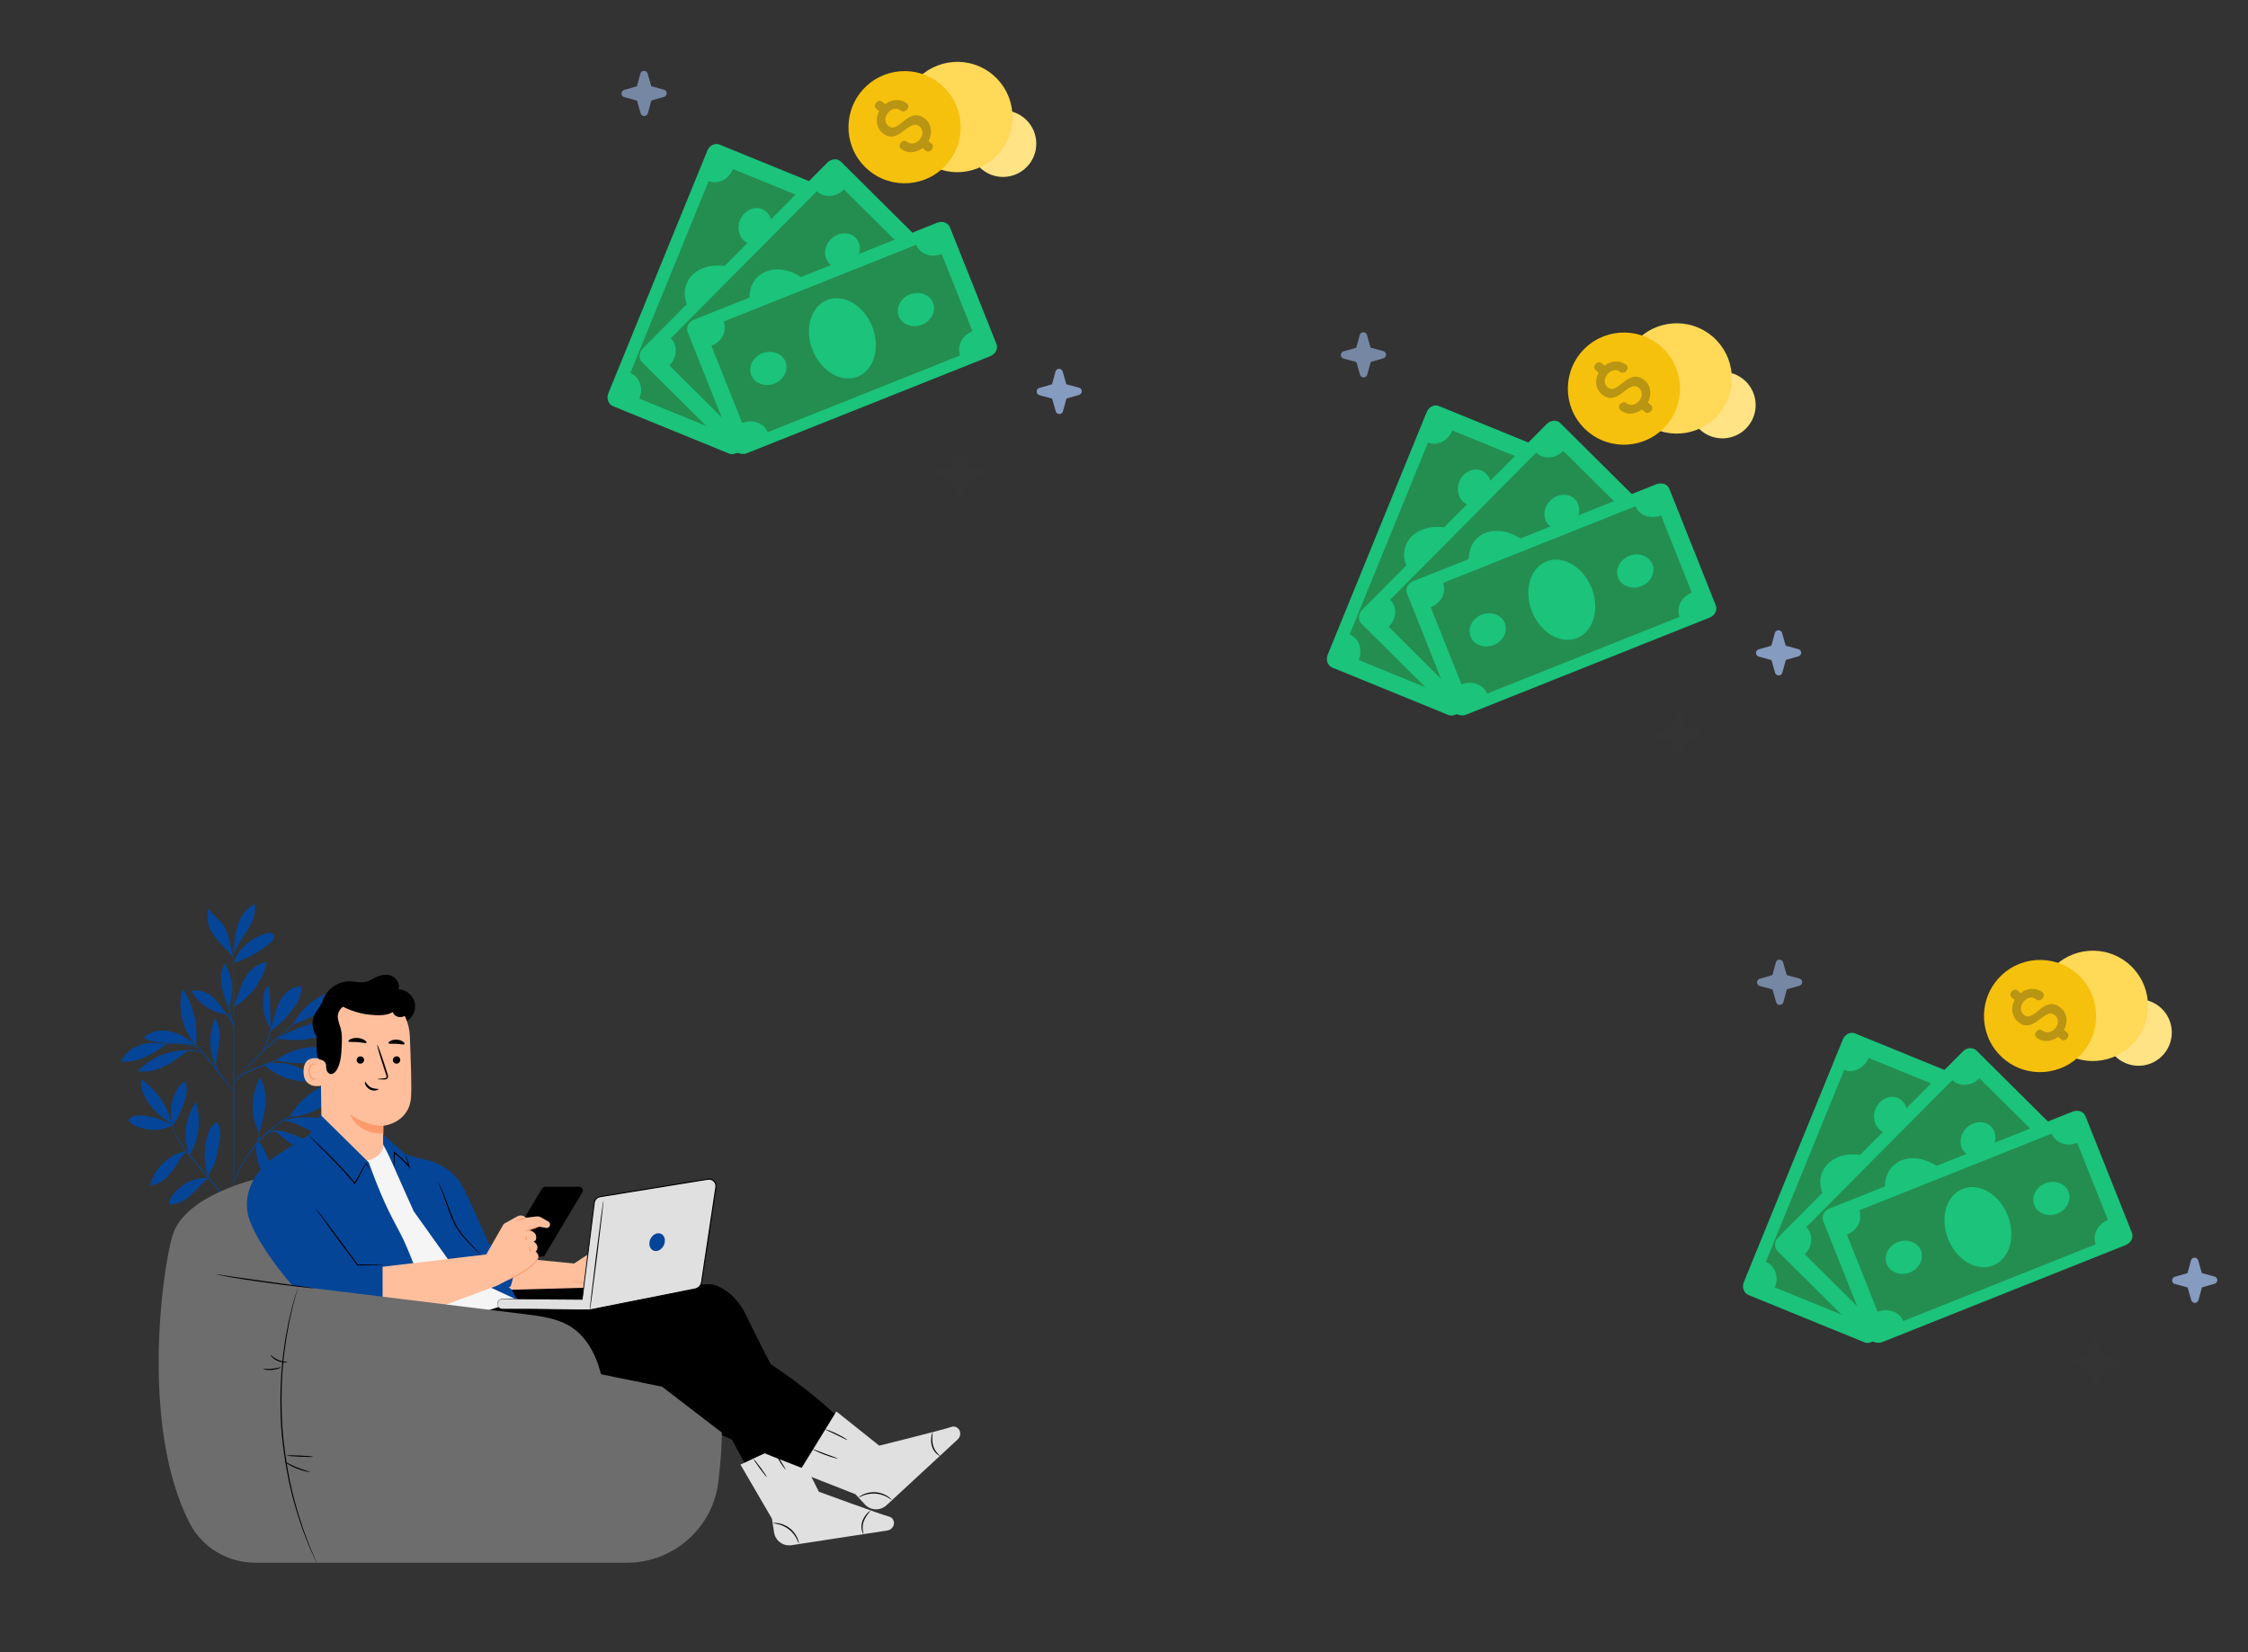 <svg width="1075" height="790" viewBox="0 0 1075 790" fill="none" xmlns="http://www.w3.org/2000/svg">
<rect x="0" y="0" width="1075" height="790" fill="#333333" stroke="none"/>
<g clip-path="url(#clip0_2_1852)">
<mask id="mask0_2_1852" style="mask-type:luminance" maskUnits="userSpaceOnUse" x="626" y="125" width="250" height="250">
<path d="M876 125H626V375H876V125Z" fill="white"/>
</mask>
<g mask="url(#mask0_2_1852)">
<g opacity="0.553">
<path d="M652.469 180.439C651.541 180.648 650.613 180.093 650.357 179.178L648.669 173.265C648.637 173.17 648.561 173.096 648.464 173.067L642.536 171.448C641.579 171.177 641.024 170.181 641.295 169.224C641.465 168.623 641.935 168.153 642.536 167.983L648.419 166.296C648.516 166.261 648.59 166.182 648.616 166.083L650.235 160.162C650.406 159.522 650.924 159.034 651.573 158.901C652.501 158.692 653.429 159.247 653.685 160.162L655.373 166.075C655.4 166.173 655.479 166.249 655.578 166.273L661.506 167.892C662.262 168.088 662.799 168.76 662.821 169.541C662.85 170.34 662.349 171.062 661.589 171.312L655.639 173.006C655.544 173.044 655.472 173.123 655.441 173.219L653.822 179.14C653.657 179.792 653.13 180.289 652.469 180.416V180.439Z" fill="#ABCAFF"/>
</g>
<g opacity="0.014">
<path d="M803.469 361.939C802.541 362.148 801.613 361.593 801.357 360.678L799.669 354.765C799.637 354.67 799.561 354.596 799.464 354.567L793.536 352.948C792.579 352.677 792.024 351.681 792.295 350.724C792.465 350.123 792.935 349.653 793.536 349.483L799.419 347.796C799.516 347.761 799.59 347.682 799.616 347.583L801.235 341.662C801.406 341.022 801.924 340.534 802.573 340.401C803.501 340.192 804.429 340.747 804.685 341.662L806.373 347.575C806.4 347.673 806.479 347.749 806.578 347.773L812.506 349.392C813.262 349.588 813.799 350.26 813.821 351.041C813.85 351.84 813.349 352.562 812.589 352.812L806.639 354.506C806.544 354.544 806.472 354.623 806.441 354.719L804.822 360.64C804.657 361.292 804.13 361.789 803.469 361.916V361.939Z" fill="#ABCAFF"/>
</g>
<g opacity="0.689">
<path d="M850.969 322.939C850.041 323.148 849.113 322.593 848.857 321.678L847.169 315.765C847.137 315.67 847.061 315.596 846.964 315.567L841.036 313.948C840.079 313.677 839.524 312.681 839.795 311.724C839.965 311.123 840.435 310.653 841.036 310.483L846.919 308.796C847.016 308.761 847.09 308.682 847.116 308.583L848.735 302.662C848.906 302.022 849.424 301.534 850.073 301.401C851.001 301.192 851.929 301.747 852.185 302.662L853.873 308.575C853.9 308.673 853.979 308.749 854.078 308.773L860.006 310.392C860.762 310.588 861.299 311.26 861.321 312.041C861.35 312.84 860.849 313.562 860.089 313.812L854.139 315.506C854.044 315.544 853.972 315.623 853.941 315.719L852.322 321.64C852.157 322.292 851.63 322.789 850.969 322.916V322.939Z" fill="#ABCAFF"/>
</g>
<path d="M682.24 197.054L634.922 313.011C633.903 315.508 634.883 318.299 637.098 319.203L692.618 341.859C694.834 342.763 697.488 341.455 698.507 338.958L745.826 223.001C746.845 220.504 745.862 217.715 743.647 216.811L688.126 194.154C685.931 193.2 683.28 194.506 682.24 197.054Z" fill="#1BC37B"/>
<path d="M645.427 303.348L682.878 211.573C687.309 213.381 692.506 210.782 694.524 205.836L731.3 220.843C729.261 225.839 731.222 231.301 735.608 233.09L698.157 324.866C693.726 323.058 688.528 325.659 686.51 330.605L649.734 315.598C651.818 310.62 649.858 305.157 645.427 303.348ZM711.977 236.909C714.519 231.944 712.463 226.093 707.696 224.731C704.166 223.756 700.174 225.683 698.25 229.385C695.708 234.35 697.764 240.201 702.532 241.563C706.062 242.538 710.073 240.561 711.977 236.909ZM708.864 275.445C712.065 267.602 706.502 257.93 696.399 253.807C686.296 249.684 675.554 252.703 672.353 260.546C669.152 268.391 674.716 278.061 684.819 282.184C694.922 286.307 705.663 283.289 708.864 275.445ZM683.272 307.253C685.814 302.287 683.758 296.436 678.991 295.074C675.461 294.1 671.469 296.027 669.545 299.729C667.003 304.694 669.059 310.545 673.827 311.907C677.357 312.881 681.368 310.904 683.272 307.253Z" fill="#248E50"/>
<path d="M739.628 202.762L651.381 291.63C649.481 293.544 649.313 296.496 651.011 298.182L693.561 340.435C695.259 342.121 698.211 341.934 700.112 340.02L788.359 251.153C790.26 249.239 790.425 246.286 788.727 244.6L746.177 202.347C744.517 200.622 741.567 200.81 739.628 202.762Z" fill="#1BC37B"/>
<path d="M664.793 286.746L734.637 216.411C738.033 219.783 743.83 219.381 747.594 215.59L775.779 243.578C771.976 247.407 771.687 253.202 775.049 256.54L705.204 326.876C701.809 323.504 696.01 323.907 692.246 327.698L664.061 299.71C667.898 295.915 668.189 290.118 664.793 286.746ZM751.765 250.984C756.02 247.377 756.37 241.185 752.492 238.096C749.608 235.84 745.183 236.085 741.984 238.763C737.729 242.37 737.378 248.562 741.256 251.651C744.141 253.907 748.604 253.624 751.765 250.984ZM734.082 285.365C740.051 279.354 738.632 268.286 730.889 260.598C723.146 252.909 712.069 251.568 706.101 257.579C700.131 263.591 701.551 274.657 709.293 282.346C717.036 290.034 728.112 291.377 734.082 285.365ZM698.231 304.895C702.486 301.288 702.837 295.096 698.959 292.006C696.074 289.75 691.649 289.995 688.45 292.673C684.195 296.28 683.845 302.472 687.723 305.561C690.607 307.818 695.07 307.534 698.231 304.895Z" fill="#248E50"/>
<path d="M792.125 231.521L675.786 277.892C673.281 278.89 671.951 281.532 672.837 283.755L695.039 339.458C695.925 341.681 698.708 342.685 701.213 341.687L817.553 295.316C820.058 294.318 821.385 291.675 820.5 289.452L798.297 233.749C797.462 231.506 794.682 230.503 792.125 231.521Z" fill="#1BC37B"/>
<path d="M690.033 278.754L782.112 242.053C783.883 246.499 789.361 248.439 794.324 246.461L809.03 283.358C804.017 285.356 801.444 290.557 803.198 294.957L711.12 331.658C709.348 327.212 703.868 325.273 698.906 327.251L684.199 290.354C689.23 288.401 691.805 283.199 690.033 278.754ZM784.053 280.588C789.393 278.974 792.18 273.434 789.853 269.056C788.106 265.837 783.95 264.3 779.948 265.482C774.609 267.096 771.821 272.636 774.148 277.014C775.895 280.233 780.102 281.75 784.053 280.588ZM754.141 305.082C762.009 301.945 765.116 291.228 761.076 281.092C757.036 270.956 747.409 265.314 739.54 268.45C731.67 271.587 728.565 282.304 732.605 292.44C736.645 302.576 746.27 308.219 754.141 305.082ZM713.478 308.718C718.817 307.104 721.605 301.564 719.278 297.185C717.531 293.967 713.374 292.429 709.373 293.612C704.033 295.226 701.246 300.766 703.573 305.144C705.32 308.363 709.527 309.88 713.478 308.718Z" fill="#248E50"/>
<path d="M836.97 202.393C841.775 195.036 839.705 185.178 832.349 180.374C824.993 175.57 815.133 177.639 810.329 184.996C805.526 192.352 807.595 202.21 814.952 207.014C822.308 211.817 832.167 209.749 836.97 202.393Z" fill="#FFE385"/>
<path d="M823.411 196.085C831.769 184.152 828.869 167.704 816.937 159.349C805.005 150.993 788.554 153.892 780.199 165.824C771.843 177.756 774.742 194.204 786.675 202.56C798.607 210.915 815.056 208.018 823.411 196.085Z" fill="#FFD957"/>
<path d="M797.018 203.178C806.605 191.883 805.22 174.957 793.926 165.372C782.632 155.787 765.703 157.171 756.118 168.465C746.533 179.759 747.918 196.685 759.212 206.27C770.506 215.855 787.433 214.472 797.018 203.178Z" fill="#F6C10C"/>
<path d="M777.729 174.462C779.665 176.106 776.834 179.44 774.807 177.905C770.717 174.434 764.598 181.643 768.795 185.206C773.745 189.406 778.481 175.101 786.659 182.042C789.456 184.416 790.015 188.775 788.012 192.443L789.411 193.632C791.455 195.367 788.625 198.702 786.58 196.966L785.18 195.78C781.976 198.245 777.691 198.494 774.895 196.12C772.867 194.585 775.592 191.158 777.619 192.693C781.906 196.148 787.826 188.955 783.737 185.485C778.679 181.193 773.605 195.024 765.965 188.54C763.059 186.075 762.411 181.824 764.414 178.155L763.015 176.966C761.079 175.322 763.91 171.988 765.846 173.632L767.244 174.819C770.539 172.245 774.84 172.195 777.729 174.462Z" fill="#BA9513"/>
</g>
</g>
<g clip-path="url(#clip1_2_1852)">
<mask id="mask1_2_1852" style="mask-type:luminance" maskUnits="userSpaceOnUse" x="825" y="425" width="250" height="250">
<path d="M1075 425H825V675H1075V425Z" fill="white"/>
</mask>
<g mask="url(#mask1_2_1852)">
<g opacity="0.553">
<path d="M851.469 480.439C850.541 480.648 849.613 480.093 849.357 479.178L847.669 473.265C847.637 473.17 847.561 473.096 847.464 473.067L841.536 471.448C840.579 471.177 840.024 470.181 840.295 469.224C840.465 468.623 840.935 468.153 841.536 467.983L847.419 466.296C847.516 466.261 847.59 466.182 847.616 466.083L849.235 460.162C849.406 459.522 849.924 459.034 850.573 458.901C851.501 458.692 852.429 459.247 852.685 460.162L854.373 466.075C854.4 466.173 854.479 466.249 854.578 466.273L860.506 467.892C861.262 468.088 861.799 468.76 861.821 469.541C861.85 470.34 861.349 471.062 860.589 471.312L854.639 473.006C854.544 473.044 854.472 473.123 854.441 473.219L852.822 479.14C852.657 479.792 852.13 480.289 851.469 480.416V480.439Z" fill="#ABCAFF"/>
</g>
<g opacity="0.014">
<path d="M1002.47 661.939C1001.54 662.148 1000.61 661.593 1000.36 660.678L998.669 654.765C998.637 654.67 998.561 654.596 998.464 654.567L992.536 652.948C991.579 652.677 991.024 651.681 991.295 650.724C991.465 650.123 991.935 649.653 992.536 649.483L998.419 647.796C998.516 647.761 998.59 647.682 998.616 647.583L1000.23 641.662C1000.41 641.022 1000.92 640.534 1001.57 640.401C1002.5 640.192 1003.43 640.747 1003.69 641.662L1005.37 647.575C1005.4 647.673 1005.48 647.749 1005.58 647.773L1011.51 649.392C1012.26 649.588 1012.8 650.26 1012.82 651.041C1012.85 651.84 1012.35 652.562 1011.59 652.812L1005.64 654.506C1005.54 654.544 1005.47 654.623 1005.44 654.719L1003.82 660.64C1003.66 661.292 1003.13 661.789 1002.47 661.916V661.939Z" fill="#ABCAFF"/>
</g>
<g opacity="0.689">
<path d="M1049.97 622.939C1049.04 623.148 1048.11 622.593 1047.86 621.678L1046.17 615.765C1046.14 615.67 1046.06 615.596 1045.96 615.567L1040.04 613.948C1039.08 613.677 1038.52 612.681 1038.8 611.724C1038.97 611.123 1039.44 610.653 1040.04 610.483L1045.92 608.796C1046.02 608.761 1046.09 608.682 1046.12 608.583L1047.73 602.662C1047.91 602.022 1048.42 601.534 1049.07 601.401C1050 601.192 1050.93 601.747 1051.19 602.662L1052.87 608.575C1052.9 608.673 1052.98 608.749 1053.08 608.773L1059.01 610.392C1059.76 610.588 1060.3 611.26 1060.32 612.041C1060.35 612.84 1059.85 613.562 1059.09 613.812L1053.14 615.506C1053.04 615.544 1052.97 615.623 1052.94 615.719L1051.32 621.64C1051.16 622.292 1050.63 622.789 1049.97 622.916V622.939Z" fill="#ABCAFF"/>
</g>
<path d="M881.24 497.054L833.922 613.011C832.903 615.508 833.883 618.299 836.098 619.203L891.618 641.859C893.834 642.763 896.488 641.455 897.507 638.958L944.826 523.001C945.845 520.504 944.862 517.715 942.647 516.811L887.126 494.154C884.931 493.2 882.28 494.506 881.24 497.054Z" fill="#1BC37B"/>
<path d="M844.427 603.348L881.878 511.573C886.309 513.381 891.506 510.782 893.524 505.836L930.3 520.843C928.261 525.839 930.222 531.301 934.608 533.09L897.157 624.866C892.726 623.058 887.528 625.659 885.51 630.605L848.734 615.598C850.818 610.62 848.858 605.157 844.427 603.348ZM910.977 536.909C913.519 531.944 911.463 526.093 906.696 524.731C903.166 523.756 899.174 525.683 897.25 529.385C894.708 534.35 896.764 540.201 901.532 541.563C905.062 542.538 909.073 540.561 910.977 536.909ZM907.864 575.445C911.065 567.602 905.502 557.93 895.399 553.807C885.296 549.684 874.554 552.703 871.353 560.546C868.152 568.39 873.716 578.061 883.819 582.184C893.922 586.307 904.663 583.289 907.864 575.445ZM882.272 607.253C884.814 602.287 882.758 596.436 877.991 595.074C874.461 594.1 870.469 596.027 868.545 599.729C866.003 604.694 868.059 610.545 872.827 611.907C876.357 612.881 880.368 610.904 882.272 607.253Z" fill="#248E50"/>
<path d="M938.628 502.762L850.381 591.63C848.481 593.544 848.313 596.496 850.011 598.182L892.561 640.435C894.259 642.121 897.211 641.934 899.112 640.02L987.359 551.153C989.26 549.239 989.425 546.286 987.727 544.6L945.177 502.347C943.517 500.622 940.567 500.81 938.628 502.762Z" fill="#1BC37B"/>
<path d="M863.793 586.746L933.637 516.411C937.033 519.783 942.83 519.381 946.594 515.59L974.779 543.578C970.976 547.407 970.687 553.202 974.049 556.54L904.204 626.876C900.809 623.504 895.01 623.907 891.246 627.698L863.061 599.71C866.898 595.915 867.189 590.118 863.793 586.746ZM950.765 550.984C955.02 547.377 955.37 541.185 951.492 538.096C948.608 535.84 944.183 536.085 940.984 538.763C936.729 542.37 936.378 548.562 940.256 551.651C943.141 553.907 947.604 553.624 950.765 550.984ZM933.082 585.365C939.051 579.354 937.632 568.286 929.889 560.598C922.146 552.909 911.069 551.568 905.101 557.579C899.131 563.591 900.551 574.657 908.293 582.346C916.036 590.034 927.112 591.377 933.082 585.365ZM897.231 604.895C901.486 601.288 901.837 595.096 897.959 592.006C895.074 589.75 890.649 589.995 887.45 592.673C883.195 596.28 882.845 602.472 886.723 605.561C889.607 607.818 894.07 607.534 897.231 604.895Z" fill="#248E50"/>
<path d="M991.125 531.521L874.786 577.892C872.281 578.89 870.951 581.532 871.837 583.755L894.039 639.458C894.925 641.681 897.708 642.685 900.213 641.687L1016.55 595.316C1019.06 594.318 1020.39 591.675 1019.5 589.452L997.297 533.749C996.462 531.506 993.682 530.503 991.125 531.521Z" fill="#1BC37B"/>
<path d="M889.033 578.754L981.112 542.053C982.883 546.499 988.361 548.439 993.324 546.461L1008.03 583.358C1003.02 585.356 1000.44 590.557 1002.2 594.957L910.12 631.658C908.348 627.212 902.868 625.273 897.906 627.251L883.199 590.354C888.23 588.401 890.805 583.199 889.033 578.754ZM983.053 580.588C988.393 578.974 991.18 573.434 988.853 569.056C987.106 565.837 982.95 564.299 978.948 565.482C973.609 567.096 970.821 572.636 973.148 577.014C974.895 580.233 979.102 581.75 983.053 580.588ZM953.141 605.082C961.009 601.945 964.116 591.228 960.076 581.092C956.036 570.956 946.409 565.314 938.54 568.45C930.67 571.587 927.565 582.304 931.605 592.44C935.645 602.576 945.27 608.219 953.141 605.082ZM912.478 608.718C917.817 607.104 920.605 601.564 918.278 597.185C916.531 593.967 912.374 592.429 908.373 593.612C903.033 595.226 900.246 600.766 902.573 605.144C904.32 608.363 908.527 609.88 912.478 608.718Z" fill="#248E50"/>
<path d="M1035.97 502.393C1040.78 495.036 1038.71 485.178 1031.35 480.374C1023.99 475.57 1014.13 477.639 1009.33 484.996C1004.53 492.352 1006.6 502.21 1013.95 507.014C1021.31 511.817 1031.17 509.749 1035.97 502.393Z" fill="#FFE385"/>
<path d="M1022.41 496.085C1030.77 484.152 1027.87 467.704 1015.94 459.349C1004 450.993 987.554 453.892 979.199 465.824C970.843 477.756 973.742 494.204 985.675 502.56C997.607 510.915 1014.06 508.018 1022.41 496.085Z" fill="#FFD957"/>
<path d="M996.018 503.178C1005.61 491.883 1004.22 474.957 992.926 465.372C981.632 455.787 964.703 457.171 955.118 468.465C945.533 479.759 946.918 496.685 958.212 506.27C969.506 515.855 986.433 514.472 996.018 503.178Z" fill="#F6C10C"/>
<path d="M976.729 474.462C978.665 476.106 975.834 479.44 973.807 477.905C969.717 474.434 963.598 481.643 967.795 485.206C972.745 489.406 977.481 475.101 985.659 482.042C988.456 484.416 989.015 488.775 987.012 492.443L988.411 493.632C990.455 495.367 987.625 498.702 985.58 496.966L984.18 495.78C980.976 498.245 976.691 498.494 973.895 496.12C971.867 494.584 974.592 491.158 976.619 492.693C980.906 496.148 986.826 488.955 982.737 485.485C977.679 481.193 972.605 495.024 964.965 488.54C962.059 486.075 961.411 481.824 963.414 478.155L962.015 476.966C960.079 475.322 962.91 471.988 964.846 473.632L966.244 474.819C969.539 472.245 973.84 472.195 976.729 474.462Z" fill="#BA9513"/>
</g>
</g>
<g clip-path="url(#clip2_2_1852)">
<mask id="mask2_2_1852" style="mask-type:luminance" maskUnits="userSpaceOnUse" x="282" y="0" width="250" height="250">
<path d="M532 0H282V250H532V0Z" fill="white"/>
</mask>
<g mask="url(#mask2_2_1852)">
<g opacity="0.553">
<path d="M308.469 55.439C307.541 55.648 306.613 55.093 306.357 54.178L304.669 48.265C304.637 48.17 304.561 48.096 304.464 48.067L298.536 46.448C297.579 46.177 297.024 45.181 297.295 44.224C297.465 43.623 297.935 43.153 298.536 42.983L304.419 41.296C304.516 41.261 304.59 41.182 304.616 41.083L306.235 35.162C306.406 34.523 306.924 34.034 307.573 33.901C308.501 33.692 309.429 34.247 309.685 35.162L311.373 41.075C311.4 41.173 311.479 41.249 311.578 41.273L317.506 42.892C318.262 43.088 318.799 43.76 318.821 44.541C318.85 45.34 318.349 46.062 317.589 46.312L311.639 48.006C311.544 48.044 311.472 48.123 311.441 48.219L309.822 54.14C309.657 54.792 309.13 55.289 308.469 55.416V55.439Z" fill="#ABCAFF"/>
</g>
<g opacity="0.014">
<path d="M459.469 236.939C458.541 237.148 457.613 236.593 457.357 235.678L455.669 229.765C455.637 229.67 455.561 229.596 455.464 229.567L449.536 227.948C448.579 227.677 448.024 226.681 448.295 225.724C448.465 225.123 448.935 224.653 449.536 224.483L455.419 222.796C455.516 222.761 455.59 222.682 455.616 222.583L457.235 216.662C457.406 216.022 457.924 215.534 458.573 215.401C459.501 215.192 460.429 215.747 460.685 216.662L462.373 222.575C462.4 222.673 462.479 222.749 462.578 222.773L468.506 224.392C469.262 224.588 469.799 225.26 469.821 226.041C469.85 226.84 469.349 227.562 468.589 227.812L462.639 229.506C462.544 229.544 462.472 229.623 462.441 229.719L460.822 235.64C460.657 236.292 460.13 236.789 459.469 236.916V236.939Z" fill="#ABCAFF"/>
</g>
<g opacity="0.689">
<path d="M506.969 197.939C506.041 198.148 505.113 197.593 504.857 196.678L503.169 190.765C503.137 190.67 503.061 190.596 502.964 190.567L497.036 188.948C496.079 188.677 495.524 187.681 495.795 186.724C495.965 186.123 496.435 185.653 497.036 185.483L502.919 183.796C503.016 183.761 503.09 183.682 503.116 183.583L504.735 177.662C504.906 177.022 505.424 176.534 506.073 176.401C507.001 176.192 507.929 176.747 508.185 177.662L509.873 183.575C509.9 183.673 509.979 183.749 510.078 183.773L516.006 185.392C516.762 185.588 517.299 186.26 517.321 187.041C517.35 187.84 516.849 188.562 516.089 188.812L510.139 190.506C510.044 190.544 509.972 190.623 509.941 190.719L508.322 196.64C508.157 197.292 507.63 197.789 506.969 197.916V197.939Z" fill="#ABCAFF"/>
</g>
<path d="M338.24 72.054L290.922 188.011C289.903 190.508 290.883 193.299 293.098 194.203L348.618 216.859C350.834 217.763 353.488 216.455 354.507 213.958L401.826 98.001C402.845 95.504 401.862 92.715 399.647 91.811L344.126 69.154C341.931 68.2 339.28 69.506 338.24 72.054Z" fill="#1BC37B"/>
<path d="M301.427 178.348L338.878 86.573C343.309 88.381 348.506 85.782 350.524 80.836L387.3 95.843C385.261 100.839 387.222 106.301 391.608 108.09L354.157 199.866C349.726 198.058 344.528 200.659 342.51 205.605L305.734 190.598C307.818 185.62 305.858 180.157 301.427 178.348ZM367.977 111.909C370.519 106.944 368.463 101.093 363.696 99.731C360.166 98.756 356.174 100.683 354.25 104.385C351.708 109.35 353.764 115.201 358.532 116.563C362.062 117.538 366.073 115.561 367.977 111.909ZM364.864 150.445C368.065 142.602 362.502 132.93 352.399 128.807C342.296 124.684 331.554 127.703 328.353 135.546C325.152 143.39 330.716 153.061 340.819 157.184C350.922 161.307 361.663 158.289 364.864 150.445ZM339.272 182.253C341.814 177.287 339.758 171.436 334.991 170.074C331.461 169.1 327.469 171.027 325.545 174.729C323.003 179.694 325.059 185.545 329.827 186.907C333.357 187.881 337.368 185.904 339.272 182.253Z" fill="#248E50"/>
<path d="M395.628 77.762L307.381 166.63C305.481 168.544 305.313 171.496 307.011 173.182L349.561 215.435C351.259 217.121 354.211 216.934 356.112 215.02L444.359 126.153C446.26 124.239 446.425 121.286 444.727 119.6L402.177 77.347C400.517 75.622 397.567 75.809 395.628 77.762Z" fill="#1BC37B"/>
<path d="M320.793 161.746L390.637 91.411C394.033 94.783 399.83 94.381 403.594 90.59L431.779 118.578C427.976 122.407 427.687 128.202 431.049 131.54L361.204 201.876C357.809 198.504 352.01 198.907 348.246 202.698L320.061 174.71C323.898 170.915 324.189 165.118 320.793 161.746ZM407.765 125.984C412.02 122.377 412.37 116.185 408.492 113.096C405.608 110.84 401.183 111.085 397.984 113.763C393.729 117.37 393.378 123.562 397.256 126.651C400.141 128.907 404.604 128.624 407.765 125.984ZM390.082 160.365C396.051 154.354 394.632 143.286 386.889 135.598C379.147 127.909 368.069 126.568 362.101 132.579C356.131 138.591 357.551 149.657 365.293 157.346C373.036 165.034 384.112 166.377 390.082 160.365ZM354.231 179.895C358.486 176.288 358.837 170.096 354.959 167.006C352.074 164.75 347.649 164.995 344.45 167.673C340.195 171.28 339.845 177.472 343.723 180.561C346.607 182.818 351.07 182.534 354.231 179.895Z" fill="#248E50"/>
<path d="M448.125 106.521L331.786 152.892C329.281 153.89 327.951 156.532 328.837 158.755L351.039 214.458C351.925 216.681 354.708 217.685 357.213 216.687L473.553 170.316C476.058 169.318 477.385 166.675 476.5 164.452L454.297 108.749C453.462 106.506 450.682 105.503 448.125 106.521Z" fill="#1BC37B"/>
<path d="M346.033 153.754L438.112 117.053C439.883 121.499 445.361 123.439 450.324 121.461L465.03 158.358C460.017 160.356 457.444 165.557 459.198 169.957L367.12 206.658C365.348 202.212 359.868 200.273 354.906 202.251L340.199 165.354C345.23 163.401 347.805 158.199 346.033 153.754ZM440.053 155.588C445.393 153.974 448.18 148.434 445.853 144.056C444.106 140.837 439.95 139.3 435.948 140.482C430.609 142.096 427.821 147.636 430.148 152.014C431.895 155.233 436.102 156.75 440.053 155.588ZM410.141 180.082C418.009 176.945 421.116 166.228 417.076 156.092C413.036 145.956 403.409 140.314 395.54 143.45C387.67 146.587 384.565 157.304 388.605 167.44C392.645 177.576 402.27 183.219 410.141 180.082ZM369.478 183.718C374.817 182.104 377.605 176.564 375.278 172.185C373.531 168.967 369.374 167.429 365.373 168.612C360.033 170.226 357.246 175.766 359.573 180.144C361.32 183.363 365.527 184.88 369.478 183.718Z" fill="#248E50"/>
<path d="M492.97 77.393C497.775 70.036 495.705 60.178 488.349 55.374C480.993 50.571 471.133 52.639 466.329 59.996C461.526 67.352 463.595 77.21 470.952 82.014C478.308 86.817 488.167 84.749 492.97 77.393Z" fill="#FFE385"/>
<path d="M479.411 71.085C487.769 59.152 484.869 42.704 472.937 34.349C461.005 25.993 444.554 28.892 436.199 40.824C427.843 52.756 430.743 69.204 442.675 77.559C454.607 85.915 471.056 83.018 479.411 71.085Z" fill="#FFD957"/>
<path d="M453.018 78.178C462.605 66.883 461.22 49.957 449.926 40.372C438.632 30.787 421.703 32.171 412.118 43.465C402.533 54.759 403.918 71.685 415.212 81.27C426.506 90.855 443.433 89.472 453.018 78.178Z" fill="#F6C10C"/>
<path d="M433.729 49.462C435.665 51.106 432.834 54.44 430.807 52.905C426.718 49.434 420.598 56.643 424.795 60.206C429.745 64.406 434.481 50.101 442.659 57.042C445.456 59.416 446.015 63.775 444.012 67.443L445.411 68.632C447.455 70.368 444.625 73.702 442.58 71.966L441.18 70.78C437.977 73.246 433.691 73.494 430.895 71.12C428.867 69.585 431.592 66.158 433.619 67.693C437.906 71.148 443.826 63.956 439.737 60.485C434.679 56.193 429.605 70.024 421.965 63.54C419.06 61.075 418.411 56.824 420.414 53.155L419.015 51.966C417.079 50.322 419.91 46.988 421.846 48.632L423.244 49.819C426.539 47.245 430.84 47.195 433.729 49.462Z" fill="#BA9513"/>
</g>
</g>
<g clip-path="url(#clip3_2_1852)">
<mask id="mask3_2_1852" style="mask-type:luminance" maskUnits="userSpaceOnUse" x="0" y="305" width="626" height="485">
<path d="M626 305H0V790H626V305Z" fill="white"/>
</mask>
<g mask="url(#mask3_2_1852)">
<path d="M89.156 589.618C89.864 602.124 93.631 614.842 99.425 627.702H124.631C130.157 614.976 133.665 602.277 134.287 589.618H89.156Z" fill="#044598"/>
<path d="M130.205 609.851C130.205 609.985 121.906 610.09 111.675 610.09C101.444 610.09 93.135 609.985 93.135 609.851C93.135 609.717 101.434 609.612 111.675 609.612C121.915 609.612 130.205 609.717 130.205 609.851Z" fill="#FAFAFA"/>
<path d="M129.64 614.382C129.64 614.516 121.857 614.621 112.267 614.621C102.676 614.621 94.892 614.516 94.892 614.382C94.892 614.248 102.667 614.143 112.267 614.143C121.866 614.143 129.64 614.248 129.64 614.382Z" fill="#FAFAFA"/>
<path d="M99.837 597.832C99.971 597.832 100.076 600.433 100.076 603.636C100.076 606.84 99.971 609.44 99.837 609.44C99.703 609.44 99.598 606.84 99.598 603.636C99.598 600.433 99.703 597.832 99.837 597.832Z" fill="#FAFAFA"/>
<path d="M113.338 597.832C113.472 597.832 113.577 600.529 113.577 603.847C113.577 607.165 113.472 609.861 113.338 609.861C113.204 609.861 113.099 607.174 113.099 603.847C113.099 600.519 113.204 597.832 113.338 597.832Z" fill="#FAFAFA"/>
<path d="M126.016 597.727C126.15 597.727 126.255 600.471 126.255 603.856C126.255 607.241 126.15 609.985 126.016 609.985C125.882 609.985 125.777 607.241 125.777 603.856C125.777 600.471 125.882 597.727 126.016 597.727Z" fill="#FAFAFA"/>
<path d="M133.494 597.831C133.494 597.965 123.76 598.07 111.761 598.07C99.761 598.07 90.016 597.965 90.016 597.831C90.016 597.697 99.751 597.592 111.761 597.592C123.77 597.592 133.494 597.697 133.494 597.831Z" fill="#FAFAFA"/>
<path d="M111.76 602.375C111.626 602.375 111.511 569.655 111.511 529.295C111.511 488.926 111.596 456.205 111.73 456.205C111.864 456.205 111.979 488.926 111.979 529.295C111.979 569.655 111.894 602.375 111.76 602.375Z" fill="#044598"/>
<path d="M140.349 504.358C140.349 504.358 139.919 504.55 139.115 504.818C138.236 505.114 137.098 505.497 135.731 505.956C132.872 506.931 128.952 508.337 124.697 510.077C120.48 511.884 116.512 513.355 114.246 515.316C113.117 516.281 112.467 517.334 112.142 518.099C111.817 518.864 111.76 519.342 111.712 519.333C111.693 519.333 111.702 519.208 111.722 518.988C111.76 518.769 111.817 518.433 111.961 518.031C112.238 517.228 112.869 516.101 114.007 515.068C115.145 514.035 116.732 513.097 118.539 512.246C120.356 511.395 122.364 510.517 124.496 509.637C128.77 507.887 132.719 506.519 135.606 505.63C137.05 505.18 138.226 504.846 139.039 504.626C139.861 504.415 140.311 504.311 140.32 504.34L140.349 504.358Z" fill="#044598"/>
<path d="M149.729 481.333C149.729 481.333 149.624 481.477 149.385 481.696C149.107 481.955 148.763 482.28 148.333 482.681C147.358 483.57 146.029 484.776 144.413 486.239C141.028 489.251 136.438 493.342 131.371 497.856C126.274 502.388 121.876 506.719 118.826 509.98C117.296 511.605 116.091 512.953 115.279 513.9C114.896 514.34 114.581 514.693 114.332 514.98C114.112 515.229 113.988 515.353 113.978 515.344C113.969 515.334 114.064 515.192 114.256 514.924C114.456 514.656 114.743 514.264 115.135 513.786C115.91 512.801 117.086 511.423 118.577 509.76C121.57 506.432 125.949 502.053 131.055 497.511C136.161 492.989 140.818 488.925 144.193 485.999C145.847 484.574 147.214 483.408 148.209 482.547C148.658 482.175 149.021 481.869 149.318 481.629C149.576 481.419 149.719 481.324 149.729 481.333Z" fill="#044598"/>
<path d="M125.863 502.474C125.729 502.417 126.791 499.959 127.853 496.852C128.924 493.744 129.43 491.124 129.564 491.143C129.689 491.153 129.382 493.859 128.301 497.005C127.766 498.573 127.183 499.96 126.714 500.936C126.255 501.92 125.92 502.503 125.863 502.474Z" fill="#044598"/>
<path d="M111.789 522.275C111.789 522.275 111.482 521.969 111.004 521.366C110.469 520.687 109.8 519.817 108.997 518.785C107.305 516.605 104.972 513.593 102.361 510.294C99.741 506.995 97.34 504.041 95.591 501.899C94.768 500.885 94.08 500.025 93.535 499.356C93.057 498.753 92.799 498.409 92.827 498.38C92.856 498.361 93.152 498.667 93.678 499.231C94.204 499.795 94.941 500.637 95.849 501.679C97.656 503.763 100.105 506.689 102.734 509.998C105.354 513.296 107.648 516.346 109.273 518.584C110.086 519.703 110.728 520.611 111.168 521.252C111.598 521.892 111.827 522.256 111.808 522.275H111.789Z" fill="#044598"/>
<path d="M105.517 514.235C105.44 514.321 103.766 512.332 102.886 509.32C102.236 507.198 102.209 505.247 102.295 504.367L102.504 504.387C102.409 504.769 102.342 504.97 102.303 504.96C102.265 504.96 102.265 504.74 102.303 504.358L102.514 504.378C102.59 505.258 102.724 507.132 103.355 509.197C104.206 512.123 105.66 514.168 105.526 514.245L105.517 514.235Z" fill="#044598"/>
<path d="M97.427 504.051C97.37 504.118 96.825 503.44 95.591 502.991C94.367 502.513 92.522 502.416 90.495 502.588C88.468 502.741 86.661 503.095 85.37 503.42C84.079 503.745 83.285 503.994 83.257 503.927C83.238 503.869 83.993 503.506 85.274 503.095C86.565 502.693 88.391 502.273 90.457 502.12C92.503 501.947 94.444 502.101 95.706 502.685C96.987 503.249 97.456 504.051 97.417 504.061L97.427 504.051Z" fill="#044598"/>
<path d="M95.506 501.585C95.468 501.662 94.435 501.156 92.695 500.563C90.955 499.961 88.477 499.339 85.685 499.119C82.884 498.909 80.34 499.156 78.533 499.482C76.726 499.807 75.627 500.141 75.598 500.065C75.588 500.036 75.856 499.921 76.344 499.749C76.831 499.568 77.558 499.357 78.466 499.156C80.283 498.736 82.866 498.439 85.715 498.65C88.564 498.87 91.069 499.568 92.799 500.246C93.669 500.591 94.348 500.906 94.807 501.155C95.266 501.403 95.516 501.556 95.497 501.585H95.506Z" fill="#044598"/>
<path d="M111.723 491.144C111.599 491.173 110.68 487.989 109.676 484.03C108.672 480.062 107.956 476.83 108.09 476.792C108.214 476.763 109.132 479.947 110.136 483.906C111.14 487.864 111.857 491.106 111.723 491.144Z" fill="#044598"/>
<path d="M111.856 491.144C111.713 491.192 111.129 489.059 109.58 486.88C108.079 484.652 106.167 483.542 106.234 483.428C106.262 483.38 106.788 483.571 107.525 484.097C108.261 484.613 109.179 485.484 109.963 486.612C111.56 488.878 111.961 491.134 111.846 491.144H111.856Z" fill="#044598"/>
<path d="M111.761 584.933C111.713 584.933 111.618 584.15 111.245 582.754C110.881 581.367 110.193 579.397 109.055 577.084C106.799 572.465 102.678 566.603 97.457 560.742C94.866 557.787 92.351 554.996 90.219 552.319C88.087 549.651 86.327 547.107 85.046 544.86C83.755 542.613 82.923 540.682 82.436 539.324C82.197 538.645 82.015 538.109 81.919 537.737C81.814 537.373 81.766 537.172 81.785 537.172C81.824 537.163 82.063 537.918 82.608 539.257C83.143 540.586 84.023 542.479 85.333 544.688C86.643 546.897 88.412 549.402 90.553 552.05C92.695 554.699 95.21 557.472 97.811 560.436C103.05 566.316 107.152 572.254 109.361 576.949C110.47 579.291 111.111 581.299 111.426 582.714C111.579 583.422 111.685 583.977 111.713 584.36C111.761 584.742 111.78 584.933 111.761 584.942V584.933Z" fill="#044598"/>
<path d="M145.962 530.326C145.962 530.326 145.809 530.423 145.503 530.566C145.149 530.729 144.7 530.93 144.155 531.178C143.562 531.427 142.855 531.751 142.042 532.172C141.229 532.592 140.292 533.024 139.307 533.607C138.81 533.894 138.284 534.189 137.749 534.495C137.204 534.811 136.668 535.175 136.104 535.538C134.957 536.236 133.8 537.096 132.566 537.976C130.157 539.802 127.623 541.964 125.185 544.469C122.766 546.993 120.691 549.594 118.951 552.07C118.119 553.333 117.296 554.508 116.637 555.684C116.302 556.267 115.948 556.812 115.652 557.367C115.365 557.921 115.088 558.447 114.82 558.954C114.265 559.958 113.864 560.914 113.481 561.736C113.08 562.558 112.793 563.285 112.554 563.878C112.324 564.433 112.143 564.882 111.99 565.245C111.856 565.551 111.779 565.714 111.76 565.714C111.741 565.714 111.789 565.542 111.894 565.217C112.018 564.844 112.181 564.385 112.382 563.821C112.592 563.209 112.86 562.472 113.233 561.641C113.596 560.809 113.979 559.833 114.524 558.81C114.782 558.294 115.049 557.76 115.336 557.195C115.623 556.631 115.967 556.076 116.302 555.492C116.952 554.297 117.765 553.103 118.597 551.831C120.337 549.326 122.421 546.696 124.85 544.152C127.307 541.638 129.87 539.458 132.308 537.641C133.551 536.771 134.727 535.911 135.894 535.223C136.467 534.869 137.012 534.505 137.567 534.199C138.122 533.902 138.647 533.607 139.154 533.33C140.149 532.756 141.114 532.345 141.937 531.943C142.759 531.542 143.486 531.245 144.088 531.016C144.652 530.796 145.102 530.624 145.474 530.48C145.79 530.366 145.962 530.307 145.972 530.326H145.962Z" fill="#044598"/>
<path d="M125.519 544.028C125.519 544.028 125.701 543.225 126.647 542.355C127.565 541.485 129.229 540.672 131.179 540.615C133.12 540.567 134.803 541.102 135.951 541.542C137.108 541.992 137.777 542.365 137.758 542.422C137.729 542.489 137.012 542.231 135.845 541.858C134.679 541.504 133.044 541.035 131.198 541.083C129.372 541.141 127.785 541.848 126.867 542.604C125.93 543.359 125.595 544.067 125.529 544.028H125.519Z" fill="#044598"/>
<path d="M122.46 547.184C122.326 547.107 123.483 545.425 123.751 542.997C124.057 540.578 123.321 538.664 123.464 538.626C123.512 538.607 123.77 539.047 123.999 539.84C124.219 540.634 124.372 541.781 124.229 543.044C124.076 544.306 123.674 545.386 123.273 546.113C122.871 546.839 122.517 547.212 122.479 547.174L122.46 547.184Z" fill="#044598"/>
<path d="M137.596 555.741C137.596 555.741 137.118 556.028 136.238 556.497C135.368 556.984 134.135 557.74 132.729 558.82C131.314 559.901 129.736 561.325 128.121 563.027C126.505 564.739 124.831 566.728 123.129 568.85C119.725 573.124 116.541 576.901 114.639 579.913C113.673 581.405 112.965 582.667 112.506 583.556C112.038 584.436 111.799 584.933 111.761 584.923C111.742 584.923 111.789 584.78 111.885 584.541C111.99 584.302 112.124 583.929 112.344 583.48C112.755 582.562 113.424 581.271 114.361 579.741C116.216 576.653 119.372 572.818 122.766 568.554C124.468 566.422 126.16 564.433 127.805 562.721C129.459 561.019 131.075 559.604 132.528 558.543C133.982 557.482 135.254 556.765 136.152 556.325C136.602 556.095 136.965 555.961 137.214 555.856C137.462 555.761 137.586 555.713 137.596 555.722V555.741Z" fill="#044598"/>
<path d="M138.102 565.217C138.102 565.284 137.012 565.418 135.243 565.628C133.484 565.858 131.026 566.154 128.454 566.967C125.892 567.799 123.76 569.07 122.373 570.16C120.968 571.241 120.308 572.14 120.25 572.082C120.231 572.063 120.365 571.824 120.671 571.422C120.977 571.021 121.474 570.485 122.163 569.893C123.53 568.716 125.681 567.368 128.311 566.508C130.94 565.676 133.436 565.437 135.214 565.284C137.002 565.15 138.102 565.14 138.112 565.198L138.102 565.217Z" fill="#044598"/>
<path d="M121.082 571.042C120.929 570.956 122.22 568.986 123.224 566.338C124.161 563.66 124.381 561.318 124.553 561.346C124.61 561.346 124.611 561.939 124.506 562.886C124.391 563.823 124.171 565.133 123.674 566.5C123.177 567.877 122.516 569.024 122.009 569.818C121.503 570.612 121.139 571.08 121.082 571.042Z" fill="#044598"/>
<path d="M82.301 538.138C78.18 535.557 73.466 533.931 68.628 533.434C66.39 533.205 63.952 533.272 62.164 534.62C61.782 534.907 61.409 535.327 61.495 535.805C61.562 536.15 61.849 536.398 62.126 536.618C67.691 540.864 76.105 541.399 82.301 538.148" fill="#044598"/>
<path d="M81.957 537.746C78.859 535.327 75.75 532.898 73.121 529.973C70.501 527.047 68.369 523.576 67.585 519.732C67.346 518.566 67.269 517.227 68.025 516.309C75.062 521.807 80.599 528.921 81.957 537.746Z" fill="#044598"/>
<path d="M82.233 538.082C81.707 534.229 81.516 530.271 82.396 526.485C83.285 522.698 85.341 519.074 88.573 516.914C89.788 519.753 89.27 523.033 88.41 526.007C87.081 530.596 85.007 534.974 82.282 538.904" fill="#044598"/>
<path d="M89.138 550.454C84.95 550.96 81.298 553.169 78.171 555.999C75.044 558.83 72.816 562.645 71.898 566.766C76.01 566.507 79.49 563.61 82.024 560.369C84.548 557.118 86.308 553.552 89.081 550.511" fill="#044598"/>
<path d="M90.629 552.433C87.254 544.124 88.478 534.104 93.756 526.847C96.146 535.338 95.266 544.927 90.629 552.433Z" fill="#044598"/>
<path d="M99.751 563.286C95.946 563.047 92.083 563.955 88.784 565.858C85.485 567.761 82.76 570.648 81.049 574.052C80.819 574.511 80.609 575.104 80.924 575.515C81.192 575.879 81.718 575.907 82.167 575.879C85.849 575.64 89.119 573.421 91.815 570.897C94.511 568.373 96.854 565.457 99.837 563.267" fill="#044598"/>
<path d="M99.463 562.693C97.503 556.42 97.379 549.574 99.12 543.235C99.808 540.73 100.956 538.091 103.269 536.924C103.47 536.829 103.7 536.733 103.901 536.809C104.101 536.886 104.207 537.087 104.302 537.278C105.124 538.999 105.364 540.95 105.277 542.862C105.191 544.765 104.799 546.648 104.407 548.513C103.681 551.965 103.289 555.675 101.395 558.658C100.946 559.365 100.554 560.13 100.191 560.886C99.827 561.641 99.826 561.909 99.501 562.511" fill="#044598"/>
<path d="M130.555 567.266C125.226 562.683 122.103 554.813 122.476 547.787C122.502 547.27 122.598 546.669 123.05 546.415C123.747 546.028 124.509 546.78 124.923 547.447C128.614 553.345 130.586 560.301 130.555 567.266Z" fill="#044598"/>
<path d="M124.056 541.275C125.309 536.982 126.571 532.65 126.915 528.185C127.259 523.729 126.619 519.073 124.305 515.239C119.983 523.605 119.543 533.377 123.922 541.715" fill="#044598"/>
<path d="M138.619 533.913C143.677 524.724 153.994 517.382 164.425 516.359C160.4 526.389 149.414 534.133 138.619 533.913Z" fill="#044598"/>
<path d="M135.436 535.719C142.98 536.866 149.404 541.685 156.451 544.602C157.962 545.223 159.589 545.72 161.205 545.51C162.82 545.3 164.416 544.21 164.78 542.623C165.076 541.303 164.483 539.897 163.527 538.932C162.58 537.966 161.329 537.364 160.076 536.838C152.398 533.644 144.165 533.558 136.085 535.499" fill="#044598"/>
<path d="M131.075 541.007C132.786 541.495 133.37 542.384 134.718 543.531C139.308 547.442 144.805 550.263 150.648 551.716C151.259 551.869 152.053 551.926 152.359 551.381C152.627 550.903 152.292 550.32 151.948 549.89C149.5 546.82 146.001 544.726 142.329 543.359C138.648 541.992 135.464 540.338 131.075 540.691" fill="#044598"/>
<path d="M126.149 509.063C132.278 514.79 140.922 517.726 149.269 516.932C149.651 516.894 150.063 516.837 150.321 516.55C150.904 515.919 150.207 514.943 149.528 514.408C142.73 509.111 134.496 506.912 126.149 509.063Z" fill="#044598"/>
<path d="M131.983 506.919C140.091 500.838 151.202 499.012 160.83 502.157C157.197 505.733 152.157 507.665 147.08 508.191C142.003 508.717 136.926 508.152 131.983 506.919Z" fill="#044598"/>
<path d="M129.66 492.244C128.991 485.455 129.42 480.101 128.951 473.293C128.913 472.748 128.798 472.098 128.292 471.897C127.584 471.62 126.992 472.499 126.763 473.216C124.745 479.498 125.845 486.708 129.66 492.101" fill="#044598"/>
<path d="M129.172 492.998C133.771 490.158 137.222 486.44 140.406 482.08C142.624 479.039 144.498 475.405 143.991 471.676C140.874 471.609 137.91 473.33 135.883 475.701C133.856 478.072 132.651 481.027 131.753 484.02C130.854 487.003 130.224 490.072 129.172 493.008" fill="#044598"/>
<path d="M140.216 489.93C150.304 486.201 159.721 480.647 167.867 473.619C164.559 472.29 160.782 473.083 157.474 474.422C149.93 477.472 143.762 482.606 140.062 489.853" fill="#044598"/>
<path d="M132.28 496.709C137.386 497.264 142.568 497.627 147.636 496.786C152.617 495.954 157.322 493.984 161.968 492.024C162.351 491.861 162.772 491.67 162.944 491.288C163.125 490.876 162.934 490.37 162.59 490.064C162.255 489.758 161.806 489.614 161.366 489.49C156.308 488.075 150.849 488.735 145.877 490.417C140.905 492.1 136.822 494.089 132.27 496.719" fill="#044598"/>
<path d="M103.126 509.292C99.646 502.264 99.866 494.061 102.877 486.814C105 490.046 105.258 494.147 104.866 497.991C104.474 501.835 103.308 505.783 103.231 509.646" fill="#044598"/>
<path d="M89.214 502.273C80.513 502.11 71.821 505.812 65.912 512.199C70.253 512.878 74.719 511.759 78.668 509.837C82.616 507.906 86.126 505.2 89.606 502.523" fill="#044598"/>
<path d="M79.854 499.147C75.599 498.803 71.506 498.278 67.413 499.53C63.321 500.783 59.603 503.632 57.929 507.572C61.907 508.021 65.941 507.026 69.593 505.372C73.236 503.717 76.555 501.432 79.854 499.156" fill="#044598"/>
<path d="M93.708 499.291C89.883 496.786 85.954 494.233 81.498 493.191C77.042 492.149 71.878 492.923 68.77 496.279C72.375 498.392 76.755 498.65 80.934 498.641C85.112 498.641 90.247 498.593 94.186 499.989" fill="#044598"/>
<path d="M93.737 499.49C87.197 493.065 84.711 481.525 87.35 472.738C92.494 480.55 94.798 490.196 93.737 499.49Z" fill="#044598"/>
<path d="M111.722 481.286C112.955 478.418 113.826 475.406 114.935 472.489C116.044 469.573 117.42 466.695 119.504 464.381C121.598 462.067 124.487 460.338 127.613 460.185C125.663 469.029 119.791 476.926 111.884 481.343" fill="#044598"/>
<path d="M108.471 485.081C106.425 482.27 104.073 478.455 101.3 476.361C98.527 474.267 94.922 472.995 91.547 473.798C94.98 479.946 101.481 484.278 108.471 485.081Z" fill="#044598"/>
<path d="M109.121 481.526C107.782 478.122 106.434 474.689 105.889 471.075C105.344 467.461 105.679 463.598 107.524 460.443C111.119 467.231 112.276 474.517 109.303 481.603" fill="#044598"/>
<path d="M111.76 460.441C113.797 453.71 119.955 448.758 126.61 446.482C127.452 446.195 128.34 445.956 129.21 446.09C130.08 446.224 130.94 446.826 131.132 447.696C131.371 448.844 130.424 449.866 129.535 450.631C124.353 455.058 118.262 458.424 111.75 460.45" fill="#044598"/>
<path d="M111.826 454.934C112.084 450.593 112.352 446.195 113.767 442.083C115.182 437.972 117.898 434.109 121.856 432.311C122.525 436.691 120.594 441.051 118.261 444.827C115.928 448.595 113.117 452.162 111.721 456.369" fill="#044598"/>
<path d="M111.722 457.917C110.039 453.012 109.867 446.778 106.932 442.504C104.876 439.521 101.587 437.484 99.818 434.319C98.642 437.274 99.005 440.677 100.229 443.613C101.462 446.548 103.49 449.073 105.66 451.396C107.83 453.719 109.695 455.46 111.712 457.917" fill="#044598"/>
<path d="M127.612 563.246C132.24 555.702 141.113 550.779 149.957 550.33C148.934 553.925 145.98 556.717 142.652 558.409C139.325 560.102 135.596 560.838 131.924 561.545C130.5 561.823 128.539 562.128 127.612 563.246Z" fill="#044598"/>
<path d="M125.776 567.779C134.037 569.93 143.523 567.836 150.398 562.769C146.325 560.703 141.525 560.11 137.069 561.133C132.614 562.147 128.549 564.145 125.776 567.779Z" fill="#044598"/>
<path d="M198.148 478.745C197.138 475.515 193.938 473.115 190.558 473.025C191.428 470.565 189.748 467.705 187.348 466.675C184.948 465.635 182.128 466.105 179.768 467.225C178.098 468.015 176.548 469.125 174.738 469.525C172.368 470.055 169.918 469.315 167.498 469.235C162.548 469.075 157.628 471.935 155.328 476.315C154.518 477.855 154.018 479.535 153.128 481.025C152.418 482.215 151.468 483.255 150.768 484.455C148.728 487.915 149.068 492.625 151.588 495.765L185.708 487.925C188.488 489.855 192.488 489.795 195.218 487.785C197.948 485.775 199.188 481.975 198.168 478.745H198.148Z" fill="black"/>
<path d="M168.428 561.98C160.428 561.91 153.948 555.27 153.848 547.05L153.228 497.54C152.648 484.25 159.688 472.82 172.628 472.59L173.828 472.64C185.868 473.15 195.518 483.09 195.988 495.47C196.428 507 196.898 518.13 196.578 524.29C195.908 537.04 183.298 538.3 183.298 538.3C183.268 538.3 183.268 543.06 183.268 546.81C183.278 555.23 176.618 562.05 168.428 561.97V561.98Z" fill="#FFBF9D"/>
<path d="M153.639 506.493C153.429 506.393 145.219 503.543 145.139 512.273C145.059 521.003 153.599 519.283 153.619 519.033C153.639 518.783 153.639 506.493 153.639 506.493Z" fill="#FFBF9D"/>
<path d="M183.288 538.39C183.288 538.39 175.448 538.53 167.338 532.79C167.338 532.79 170.838 542.55 183.258 541.92L183.288 538.38V538.39Z" fill="#FF9A6C"/>
<path d="M151.33 515.482C151.33 515.482 151.18 515.582 150.93 515.702C150.69 515.812 150.27 515.892 149.82 515.712C148.93 515.362 148.18 513.892 148.16 512.322C148.15 511.532 148.31 510.772 148.59 510.152C148.86 509.512 149.26 509.072 149.71 508.992C150.16 508.892 150.48 509.172 150.58 509.422C150.69 509.672 150.64 509.842 150.68 509.852C150.7 509.872 150.86 509.712 150.8 509.342C150.77 509.172 150.67 508.962 150.47 508.792C150.27 508.622 149.97 508.532 149.65 508.562C148.99 508.602 148.4 509.212 148.09 509.902C147.75 510.592 147.54 511.442 147.55 512.332C147.59 514.092 148.45 515.752 149.67 516.122C150.27 516.292 150.77 516.112 151.02 515.902C151.29 515.692 151.33 515.492 151.3 515.482H151.33Z" fill="#FF9A6C"/>
<path d="M259.208 568.319L239.358 601.389L260.148 600.769L278.478 570.129C279.178 568.949 278.338 567.459 276.958 567.459H260.718C260.098 567.459 259.528 567.789 259.208 568.319Z" fill="black"/>
<path d="M275.048 604.212L242.178 600.952L240.278 618.022L277.398 616.732L275.048 604.212Z" fill="#FFBF9D"/>
<path d="M300.018 614.212C299.588 614.812 298.838 615.132 298.118 614.952C297.978 614.912 297.828 614.862 297.678 614.792C296.698 614.302 297.128 612.212 297.128 612.212L292.308 610.622C292.308 610.622 285.228 613.752 282.508 616.142C279.788 618.532 274.308 615.382 274.308 615.382L273.948 604.522L284.348 597.732C284.348 597.732 283.708 598.132 284.578 596.692C285.448 595.252 288.218 596.282 288.218 596.282C288.788 595.592 290.698 595.612 290.698 595.612L298.538 597.792C300.148 598.242 301.478 599.402 302.138 600.942L304.668 606.822C304.668 606.822 305.838 610.952 305.418 611.802C304.768 613.082 303.388 612.562 303.388 612.562C303.388 612.562 302.598 615.032 301.918 615.012C301.238 614.992 300.018 614.222 300.018 614.222V614.212Z" fill="#FFBF9D"/>
<path d="M244.369 616.721L338.689 614.071C340.179 614.031 341.669 614.291 343.049 614.881C346.479 616.341 352.649 620.091 356.879 629.071C363.019 642.111 391.609 697.041 391.609 697.041L362.689 711.861L327.219 646.071L217.909 636.791L219.169 628.051L244.379 616.721H244.369Z" fill="black"/>
<path d="M354.088 700.301L369.158 726.171L370.158 732.711C370.768 736.711 374.508 739.461 378.508 738.841L424.378 731.801C426.678 731.451 428.178 729.011 427.208 726.901C426.838 726.091 426.178 725.421 425.018 725.121C421.178 724.141 391.578 713.281 391.578 713.281L379.228 688.561L354.058 700.311L354.088 700.301Z" fill="#E0E0E0"/>
<path d="M366.718 706.282C366.598 706.372 365.088 704.502 363.328 702.122C361.578 699.742 360.248 697.742 360.358 697.662C360.478 697.572 361.988 699.442 363.748 701.822C365.498 704.202 366.828 706.202 366.718 706.282Z" fill="black"/>
<path d="M375.718 702.66C375.608 702.74 374.058 700.88 372.558 698.3C371.048 695.72 370.198 693.45 370.328 693.4C370.468 693.34 371.518 695.49 373.008 698.04C374.488 700.59 375.838 702.57 375.718 702.66Z" fill="black"/>
<path d="M382.008 738.011C381.908 738.041 381.668 737.111 380.978 735.771C380.298 734.431 379.098 732.681 377.298 731.271C375.498 729.861 373.508 729.101 372.048 728.761C370.578 728.411 369.628 728.391 369.628 728.291C369.628 728.221 370.588 728.081 372.138 728.331C373.668 728.571 375.788 729.291 377.678 730.781C379.568 732.271 380.778 734.151 381.368 735.581C381.978 737.021 382.068 737.991 382.008 738.001V738.011Z" fill="black"/>
<path d="M412.918 733.56C412.858 733.59 412.478 732.97 412.188 731.85C411.898 730.73 411.808 729.05 412.408 727.35C412.998 725.65 414.018 724.37 414.798 723.53C415.588 722.7 416.168 722.28 416.218 722.34C416.288 722.41 415.818 722.93 415.118 723.81C414.438 724.7 413.528 725.96 412.978 727.54C412.418 729.12 412.438 730.67 412.598 731.76C412.768 732.85 412.998 733.52 412.908 733.56H412.918Z" fill="black"/>
<path d="M215.478 629.581C215.478 629.581 312.818 619.831 317.548 620.221C326.278 620.941 342.378 634.711 370.938 653.881C394.638 669.791 411.918 688.331 411.918 688.331L402.788 709.171C402.788 709.171 338.768 685.841 328.738 677.451C320.398 670.481 305.178 660.551 305.178 660.551L267.628 660.931L239.728 663.391C225.738 664.621 212.088 658.621 203.548 647.461L192.718 633.311L215.478 629.571V629.581Z" fill="black"/>
<path d="M382.118 703.871L409.088 714.481L413.578 719.341C416.328 722.311 420.958 722.491 423.938 719.741L458.008 688.231C459.708 686.651 459.588 683.791 457.608 682.581C456.848 682.121 455.918 681.931 454.798 682.331C451.068 683.671 420.458 691.241 420.458 691.241L399.958 674.891L382.118 703.881V703.871Z" fill="#E0E0E0"/>
<path d="M426.358 717.101C426.288 717.181 425.578 716.551 424.248 715.821C422.938 715.091 420.958 714.311 418.678 714.151C416.388 713.991 414.328 714.481 412.928 715.011C411.518 715.541 410.718 716.061 410.658 715.981C410.618 715.931 411.338 715.271 412.758 714.611C414.158 713.951 416.318 713.361 418.718 713.541C421.118 713.711 423.168 714.601 424.468 715.451C425.778 716.301 426.398 717.051 426.358 717.101Z" fill="black"/>
<path d="M449.478 696.11C449.448 696.17 448.788 695.87 447.918 695.1C447.048 694.34 446.038 692.99 445.578 691.24C445.118 689.5 445.248 687.87 445.418 686.74C445.608 685.61 445.858 684.94 445.928 684.96C446.018 684.98 445.928 685.68 445.848 686.79C445.788 687.9 445.738 689.46 446.168 691.08C446.588 692.7 447.468 693.98 448.218 694.79C448.978 695.6 449.538 696.02 449.478 696.11Z" fill="black"/>
<path d="M400.638 697.411C400.598 697.541 397.778 696.871 394.448 695.621C391.108 694.371 388.548 693.011 388.608 692.891C388.668 692.751 391.318 693.891 394.638 695.131C397.948 696.381 400.688 697.271 400.648 697.411H400.638Z" fill="black"/>
<path d="M405.208 688.539C405.128 688.669 402.808 687.429 399.898 686.029C396.978 684.619 394.568 683.589 394.618 683.449C394.668 683.319 397.178 684.149 400.118 685.559C403.058 686.969 405.278 688.419 405.208 688.539Z" fill="black"/>
<path d="M164.278 551.031C164.278 552.211 173.518 556.011 177.688 554.341C184.038 551.801 183.258 546.811 183.258 546.811L186.778 550.531L222.148 604.421L248.438 621.771L206.348 635.101L162.238 584.421L164.258 551.021L164.278 551.031Z" fill="#F5F5F5"/>
<path d="M237.308 609.849L245.018 617.039L247.198 621.479L218.538 608.149L197.848 579.189C197.848 579.189 190.478 562.839 187.938 556.979C185.278 550.819 183.278 547.329 183.278 547.329L183.248 542.459L193.708 551.879L202.428 554.479L216.988 577.489L237.308 609.849Z" fill="#044598"/>
<path d="M228.478 582.769C228.478 582.769 224.997 575.349 222.157 569.179C215.757 555.279 200.667 553.959 200.667 553.959L217.348 600.219L237.788 614.709C237.788 614.709 243.597 616.739 244.327 614.709C244.327 614.709 248.588 599.369 248.458 599.309C248.327 599.249 233.917 594.939 233.917 594.939L228.118 581.979" fill="#044598"/>
<path d="M193.808 552.2C193.808 552.2 194.168 552.7 194.558 553.68C194.968 554.65 195.388 556.1 195.868 557.82L196.208 559.03L195.438 558.03C194.488 556.8 193.198 555.49 191.768 554.17C190.618 553.1 189.478 552.12 188.448 551.23L188.868 551.07C188.608 553.04 188.768 554.78 188.708 556.01C188.678 557.24 188.518 557.95 188.468 557.94C188.408 557.94 188.458 557.23 188.398 556.01C188.368 554.8 188.128 553.07 188.358 551L188.408 550.53L188.778 550.84C189.828 551.71 190.978 552.69 192.138 553.76C193.578 555.1 194.868 556.44 195.818 557.74L195.378 557.95C194.948 556.21 194.598 554.77 194.278 553.78C193.968 552.79 193.748 552.23 193.798 552.2H193.808Z" fill="black"/>
<path d="M153.128 532.94L152.198 534.68L147.998 542.51L130.528 553.65L166.458 596.35L182.858 635.11L222.158 647.41C222.158 647.41 203.458 618.65 197.648 603.96C191.838 589.27 191.248 589.95 185.948 579.18C180.878 568.87 176.348 555.83 176.348 555.83L153.138 532.93L153.128 532.94Z" fill="#044598"/>
<path d="M176.788 559.72C176.788 559.72 176.588 559.42 176.298 558.83C175.978 558.16 175.568 557.3 175.068 556.25L175.338 556.28C174.588 557.36 173.758 558.75 172.928 560.43C172.098 562.11 171.168 564.05 169.798 565.94L169.598 566.22L169.378 565.95C167.768 563.96 165.918 561.84 163.928 559.67C159.568 554.93 155.418 550.84 152.448 547.84C151.018 546.39 149.838 545.18 148.938 544.27C148.118 543.42 147.678 542.93 147.708 542.9C147.738 542.87 148.228 543.3 149.088 544.11C150.018 544.99 151.238 546.15 152.718 547.55C155.758 550.48 159.968 554.53 164.338 559.28C166.338 561.45 168.178 563.6 169.788 565.61H169.368C170.718 563.78 171.668 561.89 172.528 560.22C173.388 558.54 174.278 557.15 175.078 556.09L175.238 555.87L175.338 556.12C175.788 557.19 176.148 558.07 176.438 558.76C176.688 559.37 176.798 559.71 176.778 559.72H176.788Z" fill="black"/>
<path d="M195.257 480.105C194.557 478.005 192.617 476.465 190.487 475.855C188.357 475.245 186.057 475.485 183.927 476.105L163.207 480.845C166.167 482.815 172.377 484.725 175.917 485.105C181.087 485.655 184.727 485.705 187.817 483.925C188.447 486.045 191.327 486.995 193.257 485.905C195.187 484.815 195.967 482.215 195.257 480.105Z" fill="black"/>
<path d="M161.578 485.285C161.938 483.015 163.638 481.175 165.818 480.445C167.658 479.825 169.678 479.835 171.558 480.515C176.338 482.255 184.508 484.865 186.638 483.195C189.708 480.795 190.438 479.225 190.438 479.225L192.128 481.055C193.508 480.275 189.378 475.695 186.008 474.115C180.908 471.735 173.108 470.255 168.398 471.625C162.728 473.275 158.018 476.175 155.178 481.475C152.328 486.775 151.258 492.955 151.418 499.015C151.468 500.865 151.128 506.155 152.918 506.565C154.298 506.885 156.068 507.495 155.968 510.165C155.928 511.135 156.198 512.125 156.848 512.835C158.398 514.535 160.298 512.935 161.178 511.335C163.048 507.915 163.258 503.835 163.418 499.915C163.538 497.125 163.648 494.285 162.888 491.605C162.888 491.605 161.628 488.155 161.518 486.235C161.498 485.915 161.518 485.595 161.568 485.275L161.578 485.285Z" fill="black"/>
<path d="M191.409 506.821C191.409 507.781 190.609 508.571 189.629 508.591C188.649 508.601 187.859 507.831 187.869 506.871C187.869 505.911 188.669 505.121 189.649 505.101C190.629 505.091 191.419 505.861 191.409 506.821Z" fill="black"/>
<path d="M174.109 506.821C174.109 507.781 173.309 508.571 172.329 508.591C171.349 508.601 170.559 507.831 170.569 506.871C170.569 505.911 171.369 505.121 172.349 505.101C173.329 505.091 174.119 505.861 174.109 506.821Z" fill="black"/>
<path d="M180.649 516.01C180.649 515.9 181.839 515.74 183.769 515.57C184.259 515.54 184.719 515.46 184.819 515.12C184.949 514.76 184.769 514.21 184.549 513.62C184.139 512.39 183.709 511.1 183.259 509.75C181.479 504.24 180.209 499.71 180.429 499.64C180.649 499.57 182.269 503.98 184.049 509.49C184.479 510.85 184.889 512.14 185.269 513.38C185.429 513.96 185.719 514.62 185.439 515.36C185.289 515.73 184.929 515.98 184.609 516.06C184.289 516.14 184.019 516.14 183.779 516.14C181.839 516.16 180.639 516.12 180.639 516.01H180.649Z" fill="black"/>
<path d="M175.279 498.551C174.999 499.041 173.169 498.431 170.919 498.291C168.669 498.101 166.779 498.421 166.569 497.901C166.479 497.651 166.879 497.221 167.689 496.841C168.489 496.471 169.709 496.201 171.059 496.301C172.409 496.401 173.579 496.851 174.319 497.341C175.069 497.831 175.399 498.321 175.279 498.551Z" fill="black"/>
<path d="M193.438 499.242C193.028 499.672 191.488 499.172 189.618 499.102C187.758 498.972 186.158 499.312 185.808 498.832C185.658 498.602 185.918 498.162 186.618 497.762C187.308 497.362 188.458 497.052 189.738 497.112C191.018 497.182 192.118 497.612 192.758 498.092C193.408 498.572 193.608 499.032 193.428 499.242H193.438Z" fill="black"/>
<path d="M180.978 520.74C181.028 520.87 180.638 521.2 179.848 521.37C179.078 521.54 177.888 521.5 176.778 520.89C175.668 520.28 174.988 519.32 174.698 518.58C174.408 517.83 174.448 517.33 174.588 517.29C174.878 517.19 175.518 518.94 177.308 519.92C179.088 520.91 180.898 520.44 180.978 520.74Z" fill="black"/>
<path d="M182.858 605.729L232.538 599.819L240.898 585.199L247.438 581.599C248.548 580.989 249.908 581.079 250.928 581.819L251.548 582.269L256.398 581.659C257.228 581.559 258.058 581.719 258.788 582.129L262.228 584.089C262.738 584.389 263.048 584.929 263.048 585.509C263.048 586.539 262.118 587.319 261.098 587.129L257.758 586.509L252.648 588.179C252.648 588.179 255.948 588.529 256.368 591.039C256.788 593.549 255.118 593.599 255.118 593.599C255.118 593.599 258.588 595.619 256.158 598.559C256.158 598.559 259.048 600.489 255.808 604.149C253.608 606.629 237.788 614.699 237.788 614.699L182.868 635.119V605.729H182.858Z" fill="#FFBF9D"/>
<path d="M256.018 598.61C256.018 598.61 256.388 598.61 256.828 599.06C257.248 599.49 257.648 600.42 257.358 601.51C257.078 602.6 256.208 603.61 255.218 604.57C254.228 605.55 253.048 606.54 251.728 607.45C249.078 609.28 246.458 610.54 244.558 611.41C242.648 612.27 241.448 612.74 241.418 612.68C241.388 612.61 242.538 612.02 244.398 611.08C246.248 610.13 248.828 608.83 251.428 607.03C252.728 606.13 253.888 605.18 254.878 604.23C255.878 603.3 256.708 602.37 256.998 601.42C257.298 600.48 256.998 599.63 256.668 599.2C256.328 598.76 255.988 598.66 256.018 598.62V598.61Z" fill="#FF9A6C"/>
<path d="M251.358 582.389C251.398 582.529 250.288 582.949 248.878 583.329C247.468 583.709 246.298 583.909 246.258 583.769C246.218 583.629 247.328 583.209 248.738 582.829C250.148 582.449 251.318 582.249 251.358 582.389Z" fill="#FF9A6C"/>
<path d="M257.758 586.509C257.808 586.649 256.258 587.279 254.308 587.929C252.358 588.579 250.738 588.989 250.698 588.859C250.648 588.719 252.198 588.089 254.148 587.439C256.098 586.789 257.718 586.379 257.758 586.509Z" fill="#FF9A6C"/>
<path d="M251.798 593.14C251.648 593.12 251.578 592.69 251.408 592.21C251.248 591.72 251.038 591.34 251.138 591.23C251.238 591.13 251.688 591.43 251.898 592.04C252.108 592.65 251.928 593.17 251.788 593.14H251.798Z" fill="#FF9A6C"/>
<path d="M253.498 598.879C253.348 598.849 253.408 598.139 253.198 597.319C253.008 596.499 252.628 595.889 252.738 595.799C252.828 595.699 253.468 596.239 253.698 597.199C253.938 598.159 253.618 598.929 253.488 598.879H253.498Z" fill="#FF9A6C"/>
<path d="M273.238 611.921C273.238 611.921 273.308 612.001 273.468 612.111C273.628 612.221 273.878 612.371 274.208 612.541C274.878 612.871 275.918 613.281 277.288 613.401C278.648 613.521 280.378 613.351 282.068 612.481C283.748 611.631 285.368 610.101 286.278 608.001L285.958 608.141C287.688 608.761 289.638 609.201 291.688 609.331C292.418 609.381 293.148 609.381 293.868 609.351C294.578 609.311 295.308 609.281 296.008 609.001C296.338 608.871 296.728 608.641 296.918 608.251C297.108 607.881 297.108 607.441 296.968 607.081C296.828 606.711 296.538 606.401 296.178 606.241C295.878 606.111 295.588 605.991 295.298 605.871C292.968 604.901 290.828 604.131 289.008 603.541C287.188 602.951 285.698 602.541 284.668 602.281C283.628 602.021 283.048 601.911 283.048 601.941C283.048 601.981 283.598 602.161 284.618 602.481C285.638 602.801 287.098 603.261 288.898 603.891C290.688 604.521 292.808 605.321 295.118 606.311C295.408 606.441 295.698 606.561 295.988 606.691C296.218 606.801 296.408 607.001 296.498 607.251C296.588 607.501 296.578 607.791 296.458 608.021C296.348 608.251 296.118 608.401 295.818 608.521C295.238 608.751 294.548 608.791 293.848 608.821C293.148 608.851 292.438 608.841 291.728 608.801C289.728 608.681 287.828 608.261 286.138 607.661L285.908 607.581L285.818 607.801C284.978 609.781 283.458 611.251 281.878 612.091C280.288 612.941 278.648 613.151 277.318 613.081C275.988 613.011 274.958 612.661 274.278 612.391C273.598 612.111 273.258 611.901 273.238 611.931V611.921Z" fill="#FF9A6C"/>
<path d="M295.968 605.161C295.838 605.161 296.008 607.451 297.238 609.951C298.448 612.461 300.128 614.011 300.218 613.911C300.338 613.801 298.878 612.141 297.718 609.721C296.538 607.311 296.138 605.141 295.978 605.171L295.968 605.161Z" fill="#FF9A6C"/>
<path d="M289.128 599.311C289.098 599.361 289.988 599.881 291.568 600.481C293.138 601.081 295.428 601.731 298.078 602.001L297.848 601.781C297.918 602.191 297.998 602.631 298.098 603.071C298.758 605.981 300.038 608.401 301.158 609.991C301.718 610.781 302.228 611.381 302.598 611.781C302.978 612.171 303.198 612.371 303.228 612.341C303.298 612.281 302.498 611.391 301.468 609.781C300.448 608.171 299.258 605.791 298.618 602.951C298.518 602.521 298.438 602.101 298.368 601.691L298.328 601.491L298.128 601.471C295.528 601.221 293.268 600.651 291.688 600.141C290.098 599.641 289.168 599.241 289.128 599.311Z" fill="#FF9A6C"/>
<path d="M240.158 625.8L281.938 626.309L332.378 616.319C334.008 615.999 335.258 614.689 335.508 613.039L342.368 567.619C342.708 565.379 340.758 563.459 338.528 563.819L286.968 572.209C285.498 572.449 284.368 573.619 284.188 575.099L278.438 621.289L240.238 621.11C238.938 621.11 237.878 622.159 237.878 623.459C237.878 624.739 238.898 625.779 240.168 625.809L240.158 625.8Z" fill="#E0E0E0"/>
<path d="M240.158 625.8C240.158 625.8 239.878 625.85 239.368 625.67C238.888 625.5 238.108 625 237.858 623.94C237.748 623.43 237.798 622.79 238.138 622.22C238.468 621.66 239.088 621.16 239.868 621.05C241.398 620.99 243.138 621.03 245.108 621.02C252.988 621.04 264.368 621.06 278.428 621.1L278.238 621.26C279.878 607.97 281.828 592.22 283.988 574.78C284.218 573.62 285.068 572.6 286.188 572.18C286.758 571.95 287.328 571.93 287.868 571.82L289.528 571.55C291.748 571.19 293.988 570.82 296.258 570.45C300.788 569.71 305.418 568.96 310.128 568.19C314.838 567.42 319.628 566.64 324.488 565.85C326.918 565.45 329.368 565.06 331.828 564.65C333.058 564.45 334.298 564.25 335.538 564.05L337.398 563.75C338.018 563.67 338.638 563.49 339.338 563.54C340.778 563.65 342.068 564.68 342.488 566.05C342.718 566.72 342.668 567.49 342.548 568.12L342.258 570.06C341.868 572.65 341.478 575.21 341.098 577.76C340.328 582.86 339.568 587.88 338.818 592.81C338.068 597.74 337.338 602.58 336.618 607.31C336.438 608.49 336.258 609.67 336.088 610.84C335.998 611.42 335.908 612.01 335.818 612.59C335.748 613.15 335.628 613.81 335.338 614.35C334.778 615.46 333.708 616.29 332.508 616.54C331.378 616.77 330.248 616.99 329.128 617.21C311.238 620.73 295.228 623.88 281.978 626.49H281.938C268.968 626.3 258.538 626.14 251.318 626.04C247.728 625.98 244.948 625.93 243.038 625.89C242.108 625.87 241.388 625.85 240.888 625.84C240.408 625.83 240.158 625.81 240.158 625.81C240.158 625.81 240.408 625.8 240.888 625.79H243.038C244.948 625.8 247.728 625.82 251.318 625.84C258.538 625.91 268.968 626.01 281.938 626.13H281.898C295.138 623.49 311.138 620.3 329.028 616.74C330.148 616.52 331.268 616.29 332.398 616.07C333.458 615.85 334.408 615.12 334.898 614.13C335.158 613.63 335.258 613.11 335.328 612.52C335.418 611.94 335.508 611.36 335.588 610.77C335.768 609.6 335.938 608.42 336.118 607.24C336.828 602.51 337.558 597.67 338.298 592.74C339.038 587.81 339.798 582.79 340.568 577.69C340.948 575.14 341.338 572.57 341.728 569.99L342.018 568.05C342.138 567.39 342.168 566.81 341.978 566.22C341.628 565.05 340.518 564.16 339.288 564.07C338.718 564.02 338.098 564.19 337.478 564.27L335.618 564.57C334.378 564.77 333.138 564.97 331.908 565.17C329.448 565.57 326.998 565.97 324.568 566.36C319.708 567.15 314.918 567.93 310.208 568.69C305.498 569.45 300.868 570.2 296.338 570.94C294.068 571.31 291.828 571.67 289.608 572.03L287.948 572.3C287.398 572.41 286.828 572.44 286.368 572.63C285.398 573 284.658 573.88 284.458 574.88C282.268 592.3 280.278 608.03 278.608 621.31L278.588 621.48H278.418C264.358 621.38 252.988 621.29 245.098 621.23C243.138 621.23 241.368 621.17 239.888 621.21C239.158 621.3 238.568 621.76 238.248 622.29C237.928 622.82 237.868 623.42 237.958 623.92C238.168 624.94 238.908 625.45 239.378 625.63C239.868 625.82 240.158 625.79 240.148 625.81L240.158 625.8Z" fill="black"/>
<path d="M288.628 573.651C288.768 573.671 287.388 585.731 285.538 600.581C283.688 615.441 282.078 627.471 281.928 627.451C281.788 627.431 283.168 615.371 285.018 600.511C286.868 585.651 288.478 573.621 288.628 573.641V573.651Z" fill="black"/>
<path d="M311.048 592.409C310.694 593.148 310.525 593.918 310.525 594.646C310.524 596.075 311.172 597.343 312.338 597.899C312.882 598.159 313.475 598.234 314.067 598.149C315.39 597.96 316.703 596.972 317.428 595.459C317.646 595.003 317.795 594.536 317.876 594.074C318.009 593.318 317.964 592.577 317.759 591.924C317.487 591.058 316.933 590.348 316.138 589.969C315.341 589.589 314.437 589.604 313.589 589.938C312.565 590.342 311.622 591.211 311.048 592.409Z" fill="#044598"/>
<path d="M189.808 637.23L149.188 628.3L123.118 563.61C123.118 563.61 88.228 571.35 82.468 590.84C77.488 607.69 67.208 682.17 90.578 728.08C96.588 739.89 108.828 747.22 122.078 747.22H299.798C322.238 747.22 341.098 730.36 343.588 708.06C344.588 699.07 345.288 690.53 345.148 684.97L316.608 663.06L189.798 637.23H189.808Z" fill="#6D6D6D"/>
<path d="M131.928 552.76C130.278 553.76 116.228 563.35 118.278 579.07C120.328 594.79 151.428 630.33 157.918 631.01L182.868 635.11V605.72L170.908 605.04L155.188 574.28L131.938 552.75L131.928 552.76Z" fill="#044598"/>
<path d="M229.937 600.121C229.937 600.121 229.487 599.761 228.757 599.031C227.957 598.221 226.927 597.171 225.687 595.911C224.397 594.561 222.867 593.051 221.187 591.181C220.417 590.201 219.737 589.121 218.937 588.061C218.107 586.971 217.477 585.721 216.857 584.441C215.667 581.851 214.767 579.311 213.957 577.001C213.147 574.691 212.437 572.601 211.787 570.881C211.127 569.161 210.537 567.781 210.077 566.861C209.617 565.941 209.327 565.451 209.367 565.421C209.387 565.411 209.477 565.521 209.627 565.751C209.777 565.981 210.027 566.301 210.267 566.761C210.797 567.661 211.447 569.021 212.157 570.741C212.867 572.461 213.617 574.531 214.447 576.831C215.287 579.131 216.197 581.661 217.367 584.211C217.977 585.471 218.587 586.701 219.377 587.741C220.187 588.811 220.867 589.911 221.597 590.871C223.167 592.661 224.737 594.281 225.967 595.641C227.157 596.951 228.147 598.051 228.917 598.891C229.607 599.671 229.967 600.111 229.947 600.131L229.937 600.121Z" fill="black"/>
<path d="M183.358 604.737C183.358 604.737 183.048 604.796 182.468 604.826C181.798 604.856 180.969 604.905 179.948 604.927C177.678 604.977 174.628 605.047 171.008 605.127H170.878L170.798 605.027C168.918 602.507 166.758 599.615 164.478 596.537C160.708 591.447 157.307 586.831 154.898 583.446C153.738 581.816 152.768 580.474 152.048 579.437C151.388 578.487 151.038 577.947 151.068 577.927C151.098 577.907 151.52 578.388 152.228 579.307C152.998 580.307 154.007 581.61 155.218 583.207C157.728 586.517 161.178 591.091 164.928 596.196C167.198 599.286 169.338 602.197 171.198 604.727L170.998 604.627H179.938C180.958 604.647 181.788 604.657 182.458 604.667C183.038 604.687 183.348 604.707 183.348 604.737H183.358Z" fill="black"/>
<path d="M288.178 660.271C286.088 650.361 281.818 640.231 273.368 634.651C266.958 630.421 259.028 629.371 251.398 628.431C198.238 621.891 145.068 615.351 91.908 608.821C90.478 633.961 101.238 665.241 112.208 687.901C113.908 691.421 115.888 695.011 119.148 697.161C123.128 699.781 128.218 699.761 132.978 699.641C186.628 698.271 240.308 695.991 293.648 690.121C290.648 680.451 290.258 670.181 288.168 660.281L288.178 660.271Z" fill="#6D6D6D"/>
<path d="M150.578 616.03C150.578 616.03 149.908 616.03 148.698 615.91C147.398 615.77 145.678 615.58 143.598 615.36C139.298 614.86 133.368 614.13 126.818 613.23C120.278 612.33 114.358 611.42 110.098 610.67C107.968 610.29 106.238 609.98 105.058 609.72C103.878 609.47 103.218 609.31 103.228 609.27C103.238 609.23 103.898 609.32 105.098 609.5C106.388 609.7 108.098 609.96 110.158 610.28C114.438 610.93 120.348 611.77 126.898 612.67C133.398 613.56 139.268 614.37 143.648 614.97C145.718 615.27 147.428 615.51 148.718 615.7C149.918 615.88 150.578 616 150.568 616.04L150.578 616.03Z" fill="black"/>
<path d="M151.398 747.21C151.398 747.21 151.338 747.11 151.228 746.9C151.118 746.66 150.978 746.36 150.788 745.98C150.398 745.13 149.858 743.94 149.168 742.41C148.818 741.63 148.428 740.77 148.008 739.83C147.608 738.88 147.208 737.82 146.768 736.7C145.908 734.44 144.828 731.9 143.908 729C143.428 727.56 142.918 726.04 142.388 724.47C141.868 722.89 141.448 721.21 140.938 719.5C139.888 716.07 139.078 712.33 138.158 708.41C136.518 700.53 135.158 691.76 134.478 682.49C133.878 673.21 134.008 664.34 134.548 656.3C134.918 652.29 135.208 648.47 135.778 644.93C136.038 643.16 136.228 641.44 136.528 639.8C136.838 638.17 137.128 636.6 137.408 635.1C137.908 632.1 138.638 629.43 139.178 627.08C139.468 625.91 139.708 624.81 139.978 623.81C140.268 622.82 140.538 621.91 140.768 621.09C141.248 619.49 141.618 618.23 141.888 617.33C142.018 616.93 142.118 616.61 142.188 616.36C142.258 616.14 142.298 616.03 142.308 616.03C142.308 616.03 142.298 616.15 142.238 616.37L141.988 617.36C141.748 618.26 141.408 619.53 140.968 621.14C140.738 621.96 140.498 622.87 140.218 623.87C139.968 624.87 139.738 625.97 139.468 627.15C138.958 629.51 138.258 632.17 137.788 635.17C137.518 636.67 137.238 638.23 136.948 639.86C136.658 641.49 136.488 643.21 136.228 644.98C135.688 648.51 135.408 652.32 135.058 656.32C134.548 664.33 134.428 673.18 135.028 682.43C135.708 691.68 137.048 700.42 138.658 708.28C139.558 712.19 140.358 715.93 141.378 719.35C141.868 721.07 142.278 722.74 142.788 724.32C143.298 725.9 143.798 727.41 144.268 728.85C145.158 731.76 146.208 734.3 147.038 736.57C147.468 737.7 147.848 738.76 148.238 739.71C148.648 740.66 149.018 741.53 149.358 742.31C150.008 743.85 150.518 745.06 150.888 745.92C151.048 746.31 151.178 746.62 151.268 746.86C151.348 747.07 151.388 747.19 151.378 747.19L151.398 747.21Z" fill="black"/>
<path d="M149.708 696.551C149.708 696.711 146.888 696.701 143.428 696.541C139.968 696.381 137.168 696.121 137.178 695.971C137.178 695.811 139.998 695.821 143.458 695.981C146.918 696.141 149.718 696.401 149.708 696.551Z" fill="black"/>
<path d="M148.258 703.83C148.238 703.97 145.248 703.54 141.818 702.15C138.378 700.77 135.938 698.99 136.018 698.88C136.108 698.74 138.648 700.27 142.028 701.63C145.398 703 148.288 703.67 148.258 703.83Z" fill="black"/>
<path d="M134.289 653.771C134.359 653.901 132.569 654.811 130.139 655.031C127.709 655.271 125.779 654.721 125.819 654.581C125.849 654.411 127.749 654.711 130.079 654.471C132.409 654.261 134.229 653.611 134.289 653.761V653.771Z" fill="black"/>
<path d="M137.478 651.36C137.518 651.5 135.328 651.83 132.898 650.78C130.458 649.76 129.178 647.96 129.298 647.89C129.418 647.77 130.818 649.31 133.118 650.26C135.398 651.25 137.478 651.18 137.478 651.35V651.36Z" fill="black"/>
</g>
</g>
<defs>
<clipPath id="clip0_2_1852">
<rect width="250" height="250" fill="white" transform="translate(626 125)"/>
</clipPath>
<clipPath id="clip1_2_1852">
<rect width="250" height="250" fill="white" transform="translate(825 425)"/>
</clipPath>
<clipPath id="clip2_2_1852">
<rect width="250" height="250" fill="white" transform="translate(282)"/>
</clipPath>
<clipPath id="clip3_2_1852">
<rect width="626" height="485" fill="white" transform="translate(0 305)"/>
</clipPath>
</defs>
</svg>
